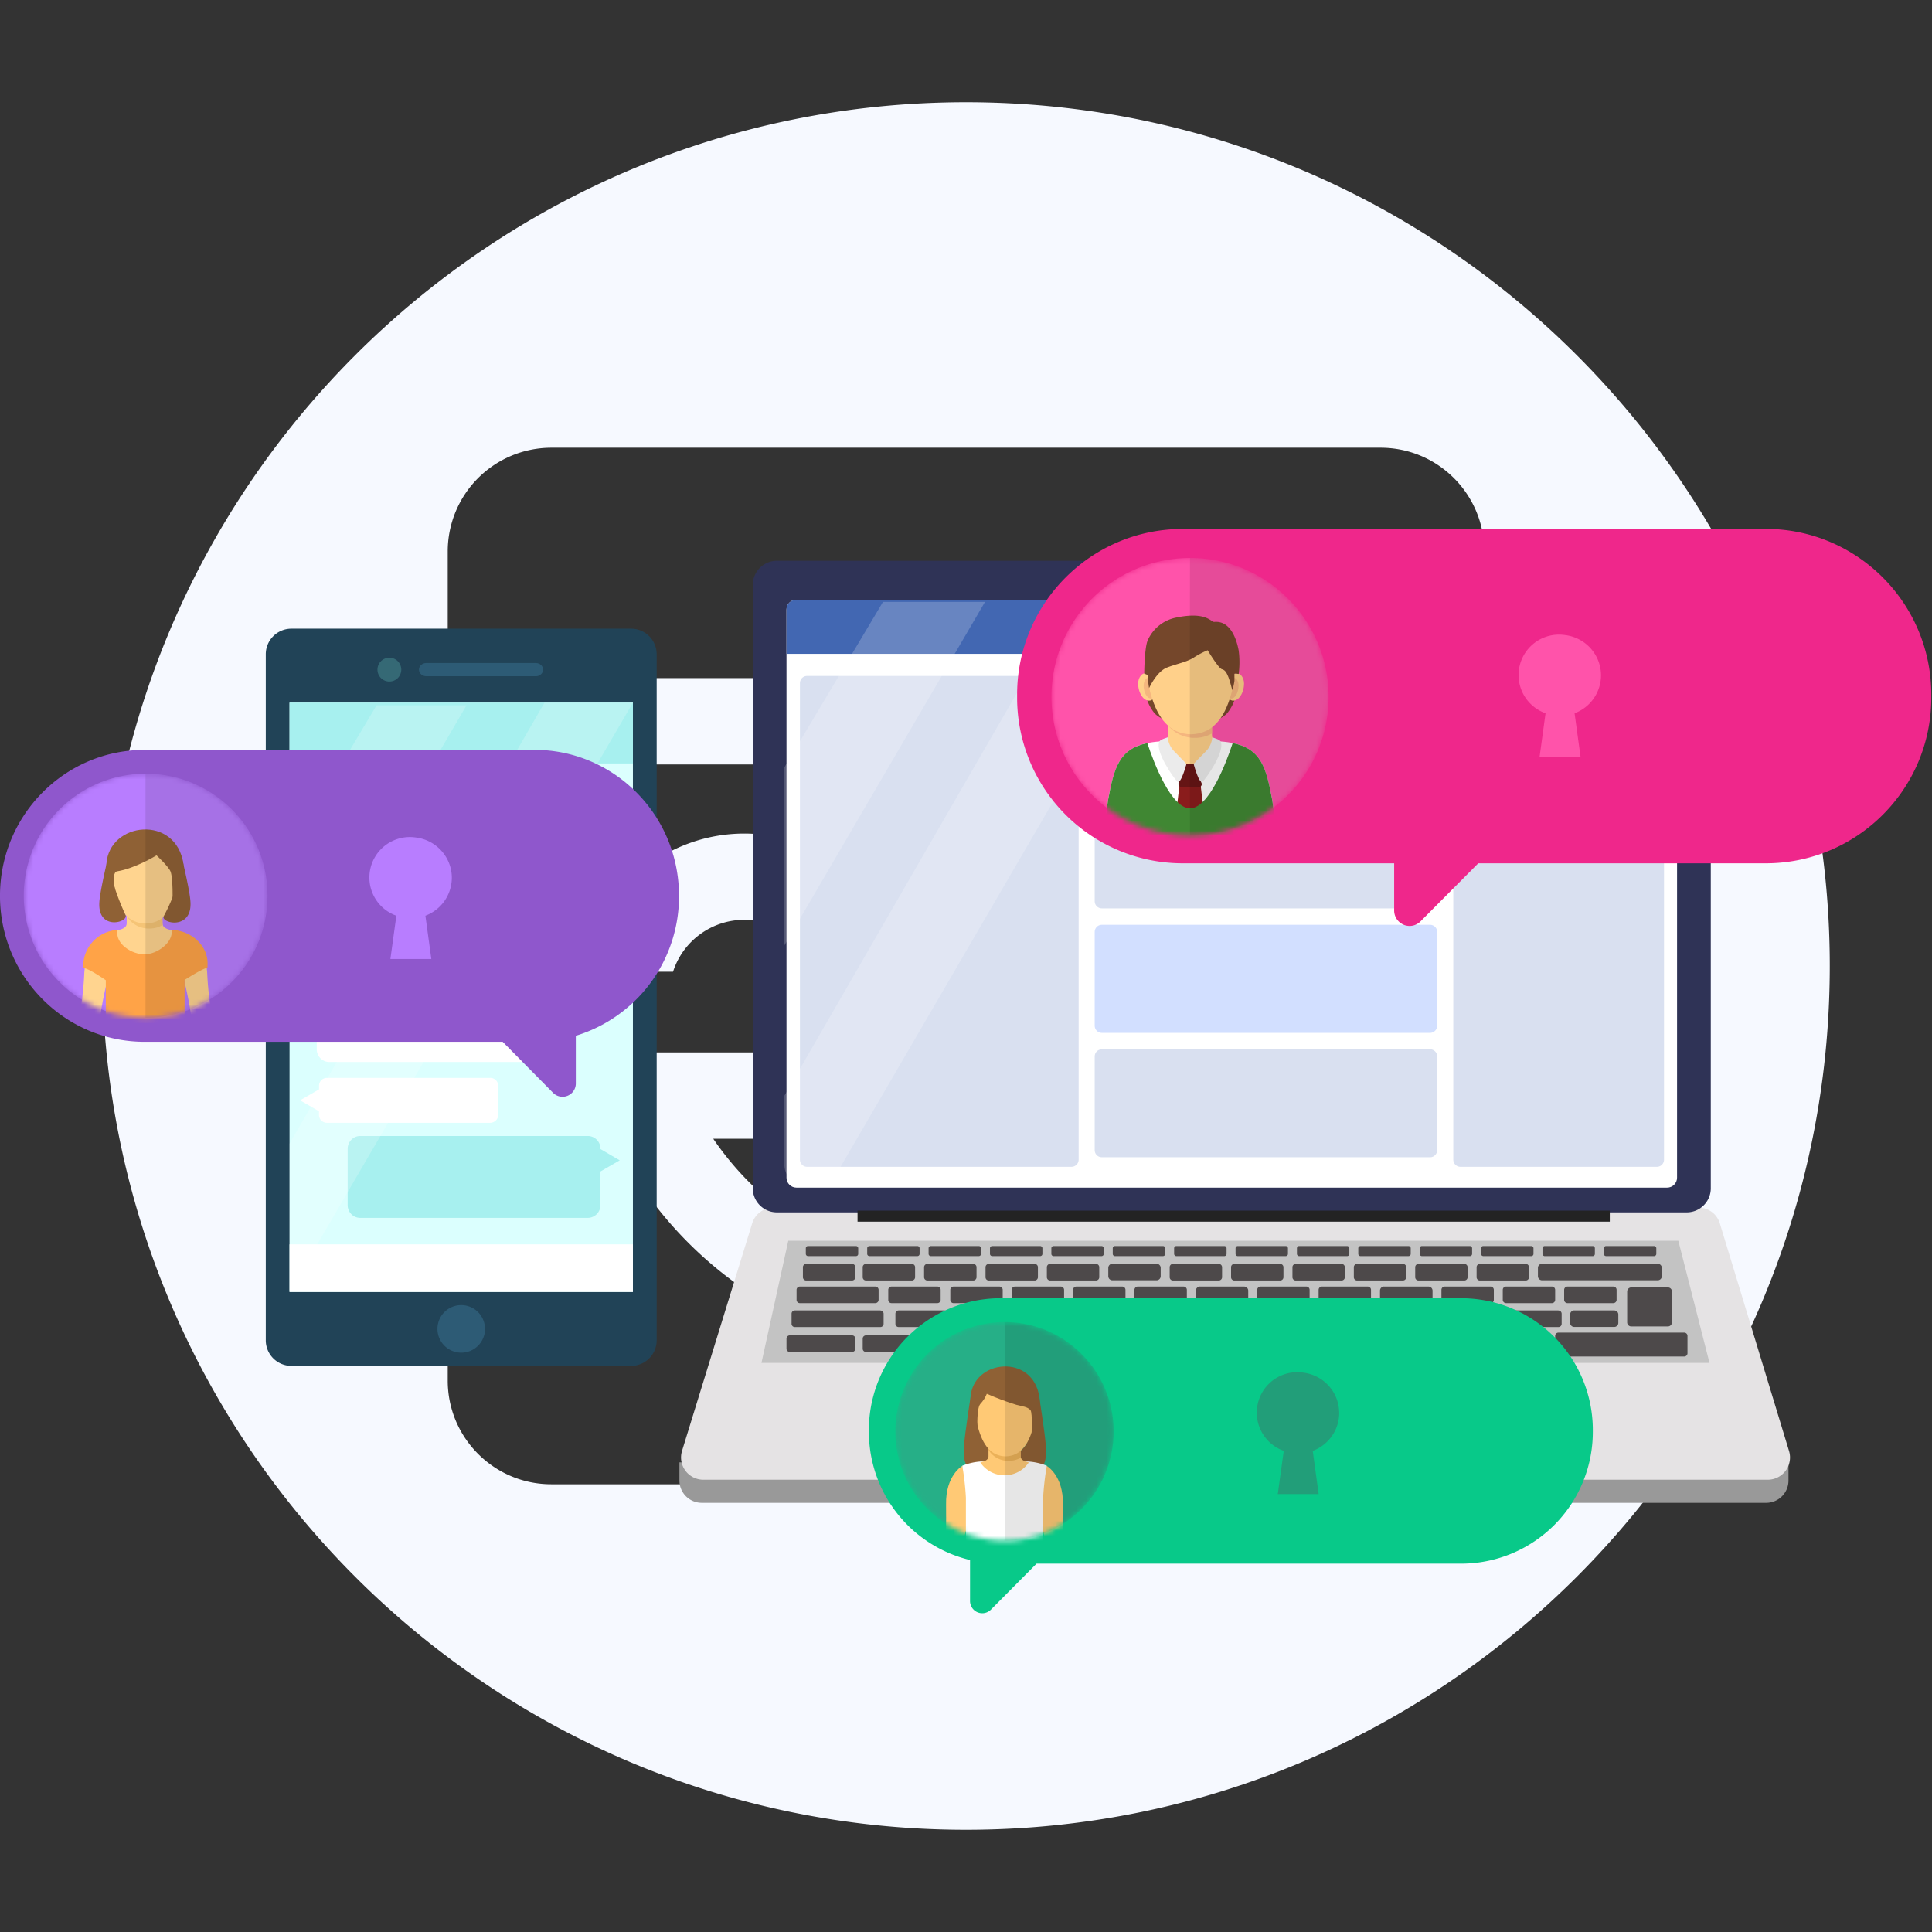 <svg fill="none" xmlns="http://www.w3.org/2000/svg" viewBox="0 0 378 378"><rect x="0" y="0" width="378" height="378" fill="#333333" stroke="none"/><path fill-rule="evenodd" clip-rule="evenodd" d="M189 20c93.34 0 169 75.66 169 169s-75.66 169-169 169S20 282.34 20 189 95.66 20 189 20zm101.4 129.57H87.6v120.55c0 11.2 9.08 20.28 20.28 20.28h162.24c11.2 0 20.28-9.08 20.28-20.28V222.8h-32.75l-.38.76a76.64 76.64 0 01-143.14-17.66H290.4v-56.33zm-52.2 73.23h-98.65l.32.47a59.64 59.64 0 0049 25.57 59.65 59.65 0 0049.32-26.04zm-92.58-59.71a31.55 31.55 0 0131.23 27.04h-17.29l-.06-.21a14.65 14.65 0 00-27.82.2H114.4l.06-.45a31.55 31.55 0 0131.16-26.58zm86.76 0a31.55 31.55 0 0131.22 27.04h-17.28l-.07-.21a14.65 14.65 0 00-27.81.2h-17.3l.08-.45a31.55 31.55 0 0131.16-26.58zm37.74-75.49H107.88a20.28 20.28 0 00-20.28 20.28v24.79h202.8v-24.79c0-11.2-9.08-20.28-20.28-20.28z" fill="#F6F9FF"/><path d="M123.47 123H57.01a5.01 5.01 0 00-5.01 5.01v134.21a5.01 5.01 0 005.01 5.02h66.46a5.01 5.01 0 005.01-5.02v-134.2a5.01 5.01 0 00-5-5.02z" fill="#214357"/><path d="M123.83 137.47H56.65v115.3h67.18v-115.3z" fill="#DBFFFE"/><path d="M104.83 132.3H83.4c-.79 0-1.43-.57-1.43-1.29 0-.71.64-1.29 1.43-1.29h21.43c.8 0 1.43.58 1.43 1.3 0 .7-.64 1.29-1.43 1.29z" fill="#2D5B75"/><path d="M76.03 133.34a2.33 2.33 0 100-4.65 2.33 2.33 0 000 4.65z" fill="#356975"/><path d="M94.9 260a4.65 4.65 0 11-9.31 0 4.65 4.65 0 019.3 0z" fill="#2D5B75"/><path d="M95.42 154.54H63.76a1.53 1.53 0 00-1.54 1.54v.76l-3.5 2.03 3.5 2.03v.89a1.54 1.54 0 001.54 1.53h31.66c.85 0 1.54-.68 1.54-1.53v-5.72c0-.85-.69-1.53-1.54-1.53z" fill="#fff"/><path d="M84.02 175.73h31.66c.85 0 1.55-.69 1.55-1.54v-.77l3.5-2.02-3.53-2.03v-.88c0-.86-.69-1.55-1.54-1.55H84.02c-.84 0-1.53.7-1.53 1.55v5.7c0 .85.69 1.54 1.53 1.54zM84.02 187.1h31.66c.85 0 1.55-.69 1.55-1.54v-.76l3.5-2.03-3.53-2.03v-.88c0-.85-.69-1.54-1.54-1.54H84.02c-.84 0-1.53.69-1.53 1.54v5.71c0 .85.69 1.53 1.53 1.54z" fill="#A7F0EF"/><path d="M108.96 191.76H64.43a2.48 2.48 0 00-2.46 2.5v.06l-3.77 2.2 3.77 2.19v6.57c0 1.38 1.1 2.5 2.46 2.5h44.53a2.49 2.49 0 002.47-2.5v-11.03c-.01-1.38-1.11-2.5-2.47-2.5z" fill="#fff"/><path d="M70.48 222.26h44.54a2.48 2.48 0 012.46 2.5v.06l3.77 2.2-3.77 2.18v6.58a2.5 2.5 0 01-2.46 2.5H70.48c-.65 0-1.28-.26-1.74-.73a2.53 2.53 0 01-.72-1.78v-11c0-.67.26-1.3.72-1.78a2.44 2.44 0 011.74-.73z" fill="#A7F0EF"/><path d="M95.9 210.89H63.97c-.85 0-1.55.68-1.55 1.53v.72l-3.71 2.14 3.7 2.14v.71c0 .86.7 1.55 1.56 1.55h31.94c.41 0 .8-.17 1.1-.46.3-.28.46-.68.46-1.09v-5.7a1.54 1.54 0 00-1.59-1.54z" fill="#fff"/><path d="M123.83 137.47H56.65v11.9h67.18v-11.9z" fill="#A7F0EF"/><path d="M123.83 243.46H56.65v9.3h67.18v-9.3z" fill="#fff"/><path opacity=".2" d="M56.65 252.76v-29l49.88-86.28h17.3L56.65 252.75zM91.27 138h-17.6L56.64 166.6v30.83L91.27 138z" fill="#fff"/><path d="M132.93 286.1v3.56a4.37 4.37 0 004.36 4.37h208.27a4.36 4.36 0 004.36-4.37v-3.55H132.93z" fill="#999"/><path d="M345.87 289.51a4.35 4.35 0 004.16-5.62l-13.54-44.53a4.34 4.34 0 00-4.15-3.09H151.32a4.36 4.36 0 00-4.15 3.07l-13.73 44.53a4.36 4.36 0 004.15 5.64h208.28z" fill="#E5E3E4"/><path d="M154.24 242.76h174.13l6.1 23.9H148.98l5.25-23.9z" fill="#C3C3C3"/><path clip-rule="evenodd" d="M242.44 114.16a1.09 1.09 0 11-2.17 0 1.09 1.09 0 012.17 0zM157.12 117.78h167.77a3.24 3.24 0 013.23 3.24v7.35H153.86v-7.35a3.24 3.24 0 013.26-3.24z" stroke="#000"/><path d="M167.78 120.44h-8.38v5.29h8.38v-5.29zM244.72 121.16H172.1v4.08h72.62v-4.08zM211.03 132.69h-54.51v96.03h54.51v-96.03zM325.57 165.34h-41.23v63.38h41.23v-63.38zM325.57 132.69h-41.23v28h41.23v-28zM281.19 132.69h-67v21.12h67v-21.13zM281.19 157.03h-67v21.13h67v-21.13zM281.19 181.38h-67v21.13h67v-21.13zM281.19 205.72h-67v21.13h67v-21.13z" stroke="#000"/><path d="M330 109.72H152a4.72 4.72 0 00-4.72 4.72v118.04c0 2.6 2.11 4.72 4.71 4.72h178.02c2.6 0 4.71-2.11 4.71-4.72V114.44c0-2.6-2.11-4.72-4.71-4.72z" fill="#2F3356"/><path d="M326.18 117.34H155.82c-1.07 0-1.94.87-1.94 1.94v111.14c0 1.07.87 1.94 1.94 1.94h170.36c1.07 0 1.94-.87 1.94-1.94V119.28c0-1.07-.87-1.94-1.94-1.94z" fill="#fff"/><path d="M314.96 236.86H167.78v2.16h147.18v-2.16z" fill="#232323"/><path d="M269.5 285.24h-56.15a2.81 2.81 0 01-2.8-3.03l.68-8.73a2.8 2.8 0 012.81-2.59l54.9.24c1.48 0 2.7 1.15 2.8 2.63l.56 8.48a2.82 2.82 0 01-2.8 3z" fill="#C3C3C3"/><path d="M167.47 243.79h-9.38c-.24 0-.43.2-.43.43v1.1c0 .25.2.44.44.44h9.38c.24 0 .43-.19.43-.43v-1.1c0-.25-.2-.44-.44-.44zM171.26 251.72h-14.78a.64.64 0 00-.63.63v1.97c0 .35.28.64.63.64h14.78c.35 0 .64-.29.64-.64v-1.97a.64.64 0 00-.64-.63zM184.8 256.39h-8.98a.64.64 0 00-.63.63V259c0 .36.28.64.63.64h8.98c.35 0 .64-.28.64-.64v-1.97a.64.64 0 00-.64-.63zM265.46 261.1h-57.28a.64.64 0 00-.64.63v2.33c0 .35.29.64.64.64h57.28c.35 0 .63-.29.63-.64v-2.33a.64.64 0 00-.63-.64zM195.54 251.72h-8.98a.64.64 0 00-.63.63v1.97c0 .35.28.64.63.64h8.98c.35 0 .64-.29.64-.64v-1.97a.64.64 0 00-.64-.63zM207.56 251.72h-8.99a.64.64 0 00-.63.63v1.97c0 .35.28.64.63.64h8.99c.35 0 .63-.29.63-.64v-1.97a.64.64 0 00-.63-.63zM219.57 251.72h-8.98a.64.64 0 00-.64.63v1.97c0 .35.28.64.64.64h8.98c.35 0 .63-.29.63-.64v-1.97a.64.64 0 00-.63-.63zM303.64 251.72h-8.98a.64.64 0 00-.64.63v1.97c0 .35.29.64.64.64h8.98c.35 0 .63-.29.63-.64v-1.97a.64.64 0 00-.63-.63zM315.65 251.72h-8.98a.64.64 0 00-.64.63v1.97c0 .35.29.64.64.64h8.98c.35 0 .64-.29.64-.64v-1.97a.64.64 0 00-.64-.63zM319.16 251.89h7.16c.45 0 .8.36.8.8v6.03a.8.8 0 01-.8.8h-7.16a.8.8 0 01-.8-.8v-6.03c0-.44.36-.8.8-.8zM214.44 247.29h-8.98a.64.64 0 00-.64.63v1.97c0 .35.28.64.64.64h8.98c.35 0 .63-.29.63-.64v-1.97a.64.64 0 00-.63-.63zM217.64 247.26h8.65c.44 0 .8.36.8.8v1.63a.8.8 0 01-.8.8h-8.65a.8.8 0 01-.8-.8v-1.63c0-.44.36-.8.8-.8zM191.5 243.79h-9.38c-.24 0-.44.2-.44.43v1.1c0 .25.2.44.44.44h9.38c.24 0 .44-.19.44-.43v-1.1c0-.25-.2-.44-.44-.44zM215.52 243.79h-9.38c-.24 0-.44.2-.44.43v1.1c0 .25.2.44.44.44h9.38c.24 0 .43-.19.43-.43v-1.1c0-.25-.2-.44-.43-.44zM275.57 243.79h-9.38c-.24 0-.44.2-.44.43v1.1c0 .25.2.44.44.44h9.38c.24 0 .44-.19.44-.43v-1.1c0-.25-.2-.44-.44-.44zM287.58 243.79h-9.38c-.24 0-.43.2-.43.43v1.1c0 .25.2.44.43.44h9.38c.24 0 .44-.19.44-.43v-1.1c0-.25-.2-.44-.44-.44zM311.6 243.79h-9.37c-.24 0-.44.2-.44.43v1.1c0 .25.2.44.44.44h9.38c.24 0 .43-.19.43-.43v-1.1c0-.25-.2-.44-.43-.44zM323.62 243.79h-9.38c-.24 0-.44.2-.44.43v1.1c0 .25.2.44.44.44h9.38c.24 0 .44-.19.44-.43v-1.1c0-.25-.2-.44-.44-.44zM166.71 247.29h-8.98a.64.64 0 00-.64.63v1.97c0 .35.29.64.64.64h8.98c.35 0 .64-.29.64-.64v-1.97a.64.64 0 00-.64-.63zM166.71 261.27h-12.2a.64.64 0 00-.63.64v1.97c0 .35.29.63.64.63h12.2c.34 0 .63-.28.63-.63v-1.97a.64.64 0 00-.64-.64zM172.25 256.39H155.5a.64.64 0 00-.63.63V259c0 .36.28.64.63.64h16.75c.35 0 .63-.28.63-.64v-1.97a.64.64 0 00-.63-.63zM178.4 247.29h-8.97a.64.64 0 00-.64.63v1.97c0 .35.28.64.64.64h8.98c.35 0 .63-.29.63-.64v-1.97a.64.64 0 00-.63-.63zM183.4 251.72h-8.98a.64.64 0 00-.63.63v1.97c0 .35.28.64.63.64h8.98c.35 0 .64-.29.64-.64v-1.97a.64.64 0 00-.64-.63zM178.4 261.27h-8.97a.64.64 0 00-.64.64v1.97c0 .35.28.63.64.63h8.98c.35 0 .63-.28.63-.63v-1.97a.64.64 0 00-.63-.64zM190.57 261.27h-8.98a.64.64 0 00-.63.64v1.97c0 .35.28.63.63.63h8.98c.35 0 .64-.28.64-.63v-1.97a.64.64 0 00-.64-.64zM194.44 261.27h8.65c.44 0 .8.36.8.8v1.63a.8.8 0 01-.8.8h-8.65a.8.8 0 01-.8-.8v-1.63c0-.44.36-.8.8-.8zM270.55 261.27h8.64c.45 0 .8.36.8.8v1.63a.8.8 0 01-.8.8h-8.64a.8.8 0 01-.8-.8v-1.63c0-.44.36-.8.8-.8zM292.05 261.27h-8.99a.64.64 0 00-.63.64v1.97c0 .35.28.63.63.63h8.99c.35 0 .63-.28.63-.63v-1.97a.64.64 0 00-.63-.64zM302.13 261.27h-7a.64.64 0 00-.64.64v1.97c0 .35.28.63.63.63h7.01c.36 0 .64-.28.64-.63v-1.97a.64.64 0 00-.63-.64zM196.81 256.39h-8.98a.64.64 0 00-.63.63V259c0 .36.28.64.63.64h8.98c.35 0 .64-.28.64-.64v-1.97a.64.64 0 00-.64-.63zM208.82 256.39h-8.98a.64.64 0 00-.63.63V259c0 .36.28.64.63.64h8.98c.36 0 .64-.28.64-.64v-1.97a.64.64 0 00-.64-.63zM212.02 256.39h8.65c.44 0 .8.36.8.8v1.63a.8.8 0 01-.8.8h-8.65a.8.8 0 01-.8-.8v-1.64c0-.44.36-.79.8-.8zM232.84 256.39h-8.98a.64.64 0 00-.63.63V259c0 .36.28.64.63.64h8.98c.35 0 .64-.28.64-.64v-1.97a.64.64 0 00-.64-.63zM244.86 256.39h-8.99a.64.64 0 00-.63.63V259c0 .36.28.64.63.64h8.99c.35 0 .63-.28.63-.64v-1.97a.64.64 0 00-.63-.63zM248.05 256.39h8.65c.44 0 .8.36.8.8v1.64a.8.8 0 01-.8.8h-8.65a.8.8 0 01-.8-.8v-1.65c0-.44.36-.8.8-.8zM268.88 256.39h-8.98a.64.64 0 00-.64.63V259c0 .36.29.64.64.64h8.98c.35 0 .63-.28.63-.64v-1.97a.64.64 0 00-.63-.63zM280.89 256.39h-8.99a.64.64 0 00-.63.63V259c0 .36.28.64.63.64h8.99c.35 0 .63-.28.63-.64v-1.97a.64.64 0 00-.63-.63zM292.9 256.39h-8.98a.64.64 0 00-.64.63V259c0 .36.29.64.64.64h8.98c.35 0 .63-.28.63-.64v-1.97a.64.64 0 00-.63-.63zM304.91 256.39h-8.98a.64.64 0 00-.64.63V259c0 .36.29.64.64.64h8.98c.35 0 .63-.28.63-.64v-1.97a.64.64 0 00-.63-.63zM308 256.39h7.83c.44 0 .8.36.8.8v1.63a.8.8 0 01-.8.8H308a.8.8 0 01-.8-.8v-1.64c0-.44.37-.8.8-.8zM231.58 251.72h-8.98a.64.64 0 00-.64.63v1.97c0 .35.29.64.64.64h8.98c.35 0 .63-.29.63-.64v-1.97a.64.64 0 00-.63-.63zM234.77 251.72h8.65c.44 0 .8.36.8.8v1.63a.8.8 0 01-.8.8h-8.65a.8.8 0 01-.8-.8v-1.64c.01-.44.37-.79.8-.8zM255.6 251.72h-8.98a.64.64 0 00-.64.63v1.97c0 .35.28.64.64.64h8.98c.35 0 .63-.29.63-.64v-1.97a.64.64 0 00-.63-.63zM267.6 251.72h-8.97a.64.64 0 00-.64.63v1.97c0 .35.29.64.64.64h8.98c.35 0 .63-.29.63-.64v-1.97a.64.64 0 00-.63-.63zM270.8 251.72h8.65a.8.8 0 01.83.8v1.63a.8.8 0 01-.8.8h-8.68a.8.8 0 01-.8-.8v-1.64c0-.44.36-.8.8-.8zM291.63 251.72h-8.98a.64.64 0 00-.63.63v1.97c0 .35.28.64.63.64h8.98c.35 0 .64-.29.64-.64v-1.97a.64.64 0 00-.64-.63zM329.52 260.73h-24.61a.64.64 0 00-.64.63v3.41c0 .35.29.64.64.64h24.61c.35 0 .64-.29.64-.64v-3.4a.64.64 0 00-.64-.64zM190.42 247.29h-8.98a.64.64 0 00-.64.63v1.97c0 .35.29.64.64.64h8.98c.35 0 .64-.29.64-.64v-1.97a.64.64 0 00-.64-.63zM202.43 247.29h-8.98a.64.64 0 00-.63.63v1.97c0 .35.28.64.63.64h8.98c.35 0 .64-.29.64-.64v-1.97a.64.64 0 00-.64-.63zM238.46 247.29h-8.98a.64.64 0 00-.63.63v1.97c0 .35.28.64.63.64h8.98c.35 0 .64-.29.64-.64v-1.97a.64.64 0 00-.64-.63zM250.47 247.29h-8.98a.64.64 0 00-.63.63v1.97c0 .35.28.64.63.64h8.98c.35 0 .64-.29.64-.64v-1.97a.64.64 0 00-.64-.63zM262.49 247.29h-8.99a.64.64 0 00-.63.63v1.97c0 .35.28.64.63.64h8.99c.35 0 .63-.29.63-.64v-1.97a.64.64 0 00-.63-.63zM274.5 247.29h-8.99a.64.64 0 00-.63.63v1.97c0 .35.28.64.63.64h8.98c.35 0 .64-.29.64-.64v-1.97a.64.64 0 00-.64-.63zM286.5 247.29h-8.98a.64.64 0 00-.63.63v1.97c0 .35.28.64.63.64h8.98c.36 0 .64-.29.64-.64v-1.97a.64.64 0 00-.64-.63zM298.52 247.29h-8.99a.64.64 0 00-.63.63v1.97c0 .35.28.64.63.64h8.99c.35 0 .63-.29.63-.64v-1.97a.64.64 0 00-.63-.63zM301.71 247.26h22.63c.44 0 .8.36.8.8v1.63a.8.8 0 01-.8.8H301.7a.8.8 0 01-.8-.8v-1.63c0-.44.36-.8.8-.8zM179.49 243.79h-9.38c-.24 0-.44.2-.44.43v1.1c0 .25.2.44.44.44h9.38c.24 0 .43-.19.43-.43v-1.1c0-.25-.2-.44-.43-.44zM203.51 243.79h-9.38c-.24 0-.44.2-.44.43v1.1c0 .25.2.44.44.44h9.38c.24 0 .44-.19.44-.43v-1.1c0-.25-.2-.44-.44-.44zM227.53 243.79h-9.38c-.24 0-.44.2-.44.43v1.1c0 .25.2.44.44.44h9.38c.24 0 .44-.19.44-.43v-1.1c0-.25-.2-.44-.44-.44zM239.54 243.79h-9.38c-.24 0-.44.2-.44.43v1.1c0 .25.2.44.44.44h9.38c.24 0 .44-.19.44-.43v-1.1c0-.25-.2-.44-.44-.44zM251.55 243.79h-9.38c-.24 0-.43.2-.43.43v1.1c0 .25.2.44.43.44h9.38c.24 0 .44-.19.44-.43v-1.1c0-.25-.2-.44-.44-.44zM263.56 243.79h-9.38c-.24 0-.43.2-.43.43v1.1c0 .25.2.44.44.44h9.38c.24 0 .43-.19.43-.43v-1.1c0-.25-.2-.44-.44-.44zM299.6 243.79h-9.39c-.24 0-.43.2-.43.43v1.1c0 .25.2.44.44.44h9.38c.24 0 .43-.19.43-.43v-1.1c0-.25-.2-.44-.43-.44z" fill="#4D494A"/><path d="M155.82 117.34h170.36a1.94 1.94 0 011.94 1.94v8.53c0 .06-.05.12-.11.12H154a.12.12 0 01-.12-.12v-8.53a1.94 1.94 0 011.94-1.94z" fill="#4267B2"/><path d="M209.64 132.25h-51.73a1.4 1.4 0 00-1.4 1.4v93.25c0 .76.63 1.39 1.4 1.39h51.73c.77 0 1.4-.63 1.4-1.4v-93.24c0-.77-.63-1.4-1.4-1.4zM324.18 164.9h-38.45c-.77 0-1.39.63-1.39 1.4v60.59c0 .77.62 1.4 1.4 1.4h38.44c.77 0 1.39-.63 1.39-1.4v-60.6c0-.76-.62-1.39-1.39-1.39z" fill="#D9E0F0"/><path d="M324.18 132.25h-38.45a1.4 1.4 0 00-1.39 1.4v25.22c0 .77.62 1.4 1.4 1.4h38.44c.77 0 1.39-.63 1.39-1.4v-25.22c0-.77-.62-1.4-1.39-1.4zM279.8 132.25h-64.23c-.77 0-1.39.63-1.39 1.4v18.34c0 .77.62 1.39 1.4 1.39h64.22a1.4 1.4 0 001.39-1.4v-18.33c0-.77-.62-1.4-1.4-1.4z" fill="#D2DFFF"/><path d="M279.8 156.6h-64.23c-.77 0-1.39.63-1.39 1.4v18.34c0 .76.62 1.39 1.4 1.39h64.22c.77 0 1.39-.63 1.39-1.4V158c0-.77-.62-1.39-1.4-1.39z" fill="#D9E0F0"/><path d="M279.8 180.94h-64.23c-.77 0-1.39.63-1.39 1.4v18.34c0 .77.62 1.4 1.4 1.4h64.22a1.4 1.4 0 001.39-1.4v-18.34c0-.77-.62-1.4-1.4-1.4z" fill="#D2DFFF"/><path d="M279.8 205.3h-64.23c-.77 0-1.39.62-1.39 1.38v18.35c0 .77.62 1.39 1.4 1.39h64.22c.77 0 1.39-.62 1.39-1.4v-18.34c0-.76-.62-1.39-1.4-1.39z" fill="#D9E0F0"/><path opacity=".2" d="M153.48 227.86v-13.5l56.36-97.63h19.55L162.3 232l-4.74-.02a4.11 4.11 0 01-4.09-4.12zM192.72 117.76h-19.96l-19.28 32.35v34.85l39.24-67.2z" fill="#fff"/><path d="M345.45 103.48c17.9 0 32.41 14.52 32.41 32.42v.59c0 17.9-14.5 32.42-32.4 32.42h-56.24l-11.3 11.37a3 3 0 01-3.17.7l-.12-.05a3.03 3.03 0 01-1.86-2.8v-9.22h-41.36A32.42 32.42 0 01199 136.5v-.59c0-17.9 14.5-32.42 32.4-32.42h114.05z" fill="#EF278B"/><mask id="a" maskUnits="userSpaceOnUse" x="205" y="109" width="55" height="55"><path d="M232.83 163.46a27.13 27.13 0 10-27.14-27.13 27.13 27.13 0 0027.14 27.13z" fill="#fff"/></mask><g mask="url(#a)"><path d="M259.94 136.33c0-15-12.14-27.16-27.11-27.16a27.13 27.13 0 00-27.11 27.16c0 15 12.14 27.16 27.1 27.16a27.13 27.13 0 0027.12-27.16z" fill="#FF53AA"/><path d="M241.65 136.64a8.9 8.9 0 01-1.57 2.93c-.47.46-1.02.84-1.63 1.1l1.6-4.33 1.6.3zM224.33 136.64a8.88 8.88 0 001.57 2.93c.47.46 1.03.84 1.64 1.1l-1.6-4.33-1.61.3z" fill="#75472B"/><path d="M248.93 156.62c-1.37-7.48-2.5-11.25-10.9-11.6l-5.17 6.37-5.18-6.37c-8.4.35-9.53 4.12-10.9 11.6-.5 3.18-.8 6.39-.88 9.6h33.95c-.1-3.21-.4-6.42-.92-9.6z" fill="#fff"/><path d="M237.12 143.4v-5.62h-8.6v5.63c0 1.3-.33 1.48-.9 1.69.93 1.62 2.32 8.55 5.33 8.55 3 0 4.12-6.95 5.05-8.55-.56-.2-.88-.4-.88-1.7zM241.03 137.06c1.28.26 2.37-1.49 2.37-3.34 0-1.03-.67-2.22-1.71-1.97-.77.17-1.37.77-1.54 1.54v2.85c.11.44.45.79.88.92z" fill="#FFD08A"/><path d="M240.74 136.64c.86.2 1.59-1.13 1.59-2.52 0-.78-.45-1.68-1.15-1.5-.53.17-.93.62-1.03 1.17v2.18s.14.56.6.67z" fill="#F5B67F"/><path d="M225.05 137.06c-1.28.26-2.37-1.49-2.37-3.34 0-1.03.67-2.22 1.72-1.97.76.17 1.36.77 1.53 1.54v2.85c-.1.44-.44.8-.88.92z" fill="#FFD08A"/><path d="M225.34 136.64c-.85.2-1.58-1.13-1.58-2.52 0-.78.45-1.68 1.14-1.5.54.17.94.62 1.03 1.17v2.18s-.13.56-.59.67zM232.83 137.84h-4.27v4.13a6.74 6.74 0 005.22 2.4c1.17 0 2.33-.3 3.36-.87v-5.7l-4.31.04z" fill="#F5B67F"/><path d="M239.24 125.9c-2.46-1.74-9.96-1.74-12.38 0-1.94 1.37-2.8 6.26-1.67 10.07 1.38 4.6 3.63 7.6 7.82 7.7 4.23-.1 6.49-3.1 7.83-7.7 1.19-3.81.33-8.7-1.6-10.07z" fill="#FFD08A"/><path d="M236.37 166.25h-7.08l1.6-13.73h3.89l1.59 13.73z" fill="#8A1C1C"/><path d="M232.08 149.5h1.54l1.46 3.7a.62.62 0 01-.6.84l-3.3-.05a.61.61 0 01-.57-.85l1.47-3.64z" fill="#661515"/><path d="M229.74 147c1.65 1.67 2.39 2.45 2.39 2.45s-1.08 4.16-1.8 3.46c-.71-.7-4.4-5.91-3.49-7.84.19-.4 1.63-.8 1.63-.8.1 1.03.55 2 1.27 2.74zM235.93 147c-1.66 1.67-2.39 2.45-2.39 2.45s1.07 4.16 1.78 3.46c.72-.7 4.41-5.91 3.5-7.84-.18-.4-1.63-.8-1.63-.8-.1 1.03-.54 2-1.26 2.74z" fill="#EBEBEB"/><path d="M224.65 132.17v1.1c0 .38.17 1.36.17 1.36s1.47-3.25 3.52-4.03c2.04-.78 3.85-1.06 5.24-1.96.85-.55 1.76-1.03 2.7-1.42 0 0 2.13 3.56 2.8 3.72.67.16.93.77 1.24 1.49.3.72.78 2.61.78 2.61.2-.6.34-1.21.42-1.84v-1.38c.16-.03.33-.03.49 0l.34.05c.2-1.53.2-3.07 0-4.59-.32-1.75-1.42-5.91-4.78-5.6-.65.05-1.53-2.08-7.4-.86a7.71 7.71 0 00-5.6 4.42c-.66 1.43-.7 6.55-.7 6.55l.4.16c.13.05.26.12.38.22z" fill="#75472B"/><path d="M232.92 166.25h16.93c-.1-3.23-.4-6.44-.92-9.63-1.17-6.4-2.17-10.1-7.75-11.24-1.27 3.9-4.65 12.73-8.35 12.78-3.7-.05-7.07-8.87-8.35-12.77-5.53 1.15-6.53 4.82-7.7 11.23-.5 3.18-.8 6.39-.88 9.6h17.02v.03z" fill="#408733"/><path opacity=".1" d="M259.94 136.33c0-15-12.14-27.16-27.11-27.16-.04.45-.04 54.58 0 54.32a27.13 27.13 0 0027.1-27.16z" fill="#000"/></g><path d="M313.24 132.14c0-4.01-3.01-7.4-7.04-7.89a7.92 7.92 0 00-3.81 15.3l-1.16 8.47h8l-1.16-8.47a7.94 7.94 0 005.17-7.4z" fill="#FF53AA"/><path d="M104.58 146.71c15.62.01 28.27 12.8 28.27 28.58v.47a28.54 28.54 0 01-20.19 26.89v9.26a2.6 2.6 0 01-4.48 1.87l-9.83-9.95H28.28C12.83 203.83.27 191.31 0 175.76v-.94c.25-15.57 12.82-28.1 28.28-28.1h76.3z" fill="#8F57CC"/><path d="M88.4 171.75c0-4.01-3.02-7.4-7.04-7.89a7.92 7.92 0 00-3.81 15.3l-1.17 8.47h8.01l-1.16-8.47a7.94 7.94 0 005.17-7.4z" fill="#B87DFF"/><mask id="b" maskUnits="userSpaceOnUse" x="4" y="151" width="49" height="49"><path d="M28.49 199.13a23.86 23.86 0 0023.84-23.88 23.86 23.86 0 00-23.84-23.88 23.86 23.86 0 00-23.84 23.88 23.86 23.86 0 0023.84 23.88z" fill="#fff"/></mask><g mask="url(#b)"><path d="M28.49 199.13a23.86 23.86 0 0023.84-23.88 23.86 23.86 0 00-23.84-23.88 23.86 23.86 0 00-23.84 23.88 23.86 23.86 0 0023.84 23.88z" fill="#B87DFF"/><path d="M37.21 183.93c-1.47-.03-2.87 1.44-1.88 5.03 2.15 8.3 2.2 11.2 2.2 11.2h4.25a60.93 60.93 0 01-1.22-9.34c-.14-4.32-2.16-6.85-3.35-6.89zM19.81 183.93c1.48-.03 2.87 1.44 1.9 5.03-2.16 8.3-2.23 11.2-2.23 11.2h-4.23c.65-3.08 1.06-6.2 1.22-9.34.13-4.32 2.15-6.85 3.34-6.89z" fill="#FFD48F"/><path d="M33.29 181.92s-3.37 3.51-4.87 3.5c-1.5-.02-4.75-3.5-4.75-3.5a7.17 7.17 0 00-7.4 7v.29c.01.12.1.21.23.22 1.1.18 4.2 2.35 4.2 2.35v8.43l15.42-.04v-8.44s3.23-2.07 4.25-2.33c.12-.03.23-.1.23-.22v-.25c.29-3.87-3.24-7.01-7.31-7.01z" fill="#FFA347"/><path d="M31.79 180.64v-4.57h-7v4.57c0 1.06-1.34 1.22-1.8 1.39-.48 2.67 2.82 4.69 5.28 4.69 2.47 0 5.64-2.34 5.31-4.7-.46-.16-1.79-.33-1.79-1.38z" fill="#FFD48F"/><path d="M31.85 180.98a.98.98 0 01-.06-.34v-4.57h-7v3.17a5.02 5.02 0 004.5 2.43c.9 0 1.78-.24 2.56-.7z" fill="#F5C476"/><path d="M33.41 166.29c-1.95-1.44-7.9-1.44-9.84 0-1.55 1.11-2.23 5.08-1.32 8.17 1.08 3.73 2.87 6.17 6.24 6.24 3.36-.07 5.15-2.51 6.23-6.24.92-3.1.2-7.06-1.3-8.17z" fill="#FFD48F"/><path d="M30.62 167.35s2.4 2.22 2.76 3.2c.5 1.39.38 5.85.38 5.85l2.04-3.9c.2-1.14.23-2.3.09-3.46-1.44-9.72-14.55-8.26-15.07 0-.02 1.16.02 2.32.13 3.47l1.96 3.4s-1.43-5.19 0-5.43c3.55-.56 7.71-3.13 7.71-3.13z" fill="#8F6135"/><path d="M21 168.37s-1.43 5.96-1.56 8.1c-.4 5.74 5.8 4 5.12 2.56A50.05 50.05 0 0121 168.37zM35.7 168.32s1.44 5.96 1.56 8.08c.4 5.75-6 4.2-5.2 2.8a32.93 32.93 0 003.64-10.88z" fill="#8F6135"/><path opacity=".1" d="M28.47 151.37v47.76a23.86 23.86 0 0023.83-23.88 23.86 23.86 0 00-23.83-23.88z" fill="#000"/></g><path d="M285.87 254a25.78 25.78 0 0125.77 25.79v.34a25.78 25.78 0 01-25.77 25.8H202.8l-8.93 9c-.66.66-1.63.87-2.5.56l-.1-.04a2.4 2.4 0 01-1.48-2.23v-8A25.8 25.8 0 01170 280.14v-.34A25.78 25.78 0 01195.78 254h90.09z" fill="#08C989"/><path d="M262.01 276.45c.01-4.01-3.01-7.4-7.03-7.89a7.92 7.92 0 00-3.81 15.3l-1.17 8.46h8l-1.16-8.46a7.94 7.94 0 005.18-7.41z" fill="#229E79"/><mask id="c" maskUnits="userSpaceOnUse" x="175" y="258" width="43" height="44"><path d="M196.53 301.43a21.38 21.38 0 10.01-42.76 21.38 21.38 0 00-.01 42.76z" fill="#fff"/></mask><g mask="url(#c)"><path d="M217.89 280.06c0-11.82-9.56-21.4-21.36-21.4a21.38 21.38 0 00-21.36 21.4c0 11.82 9.56 21.4 21.36 21.4 11.8 0 21.36-9.58 21.36-21.4z" fill="#26AF87"/><path d="M190.01 272.6s-1.26 7.83-1.43 10.63c-.36 7.58 5.36 3.78 5.63 1.81.16-1.15-1.47-1.52-1.66-4-.27-3.82-2.54-8.44-2.54-8.44zM203.21 272.6s1.27 7.83 1.44 10.63c.36 7.58-5.36 3.78-5.63 1.81-.16-1.15 2-1.5 2.19-3.98.33-2.89 1-5.73 2-8.46z" fill="#8F6135"/><path d="M208.1 302.38h-3.32l-2.25-9.14 2.25-6.44s3.31 1.85 3.18 7.57c-.08 3.14.13 8 .13 8zM184.97 302.38h3.3l2.25-9.14-2.24-6.44s-3.3 1.85-3.18 7.57c.07 3.14-.13 8-.13 8z" fill="#FFC975"/><path d="M201.12 285.94h-9.19c-1.26.08-2.5.37-3.66.83.36 2.07.6 4.16.71 6.26v9.35h15.11v-9.35c.12-2.1.36-4.19.72-6.26a12.01 12.01 0 00-3.7-.83z" fill="#fff"/><path d="M199.68 284.89v-4.1h-6.28v4.1c0 .94-1.2 1.09-1.6 1.24a5.72 5.72 0 009.48 0c-.41-.15-1.6-.32-1.6-1.24z" fill="#FFC975"/><path d="M199.72 285.2a1 1 0 01-.04-.31v-4.1h-6.28v2.88a4.5 4.5 0 004.04 2.14c.8 0 1.59-.22 2.28-.62z" fill="#EBB159"/><path d="M200.98 272.03c-1.68-1.26-6.8-1.26-8.48 0-1.32 1-1.9 4.55-1.13 7.32.93 3.34 2.48 5.52 5.37 5.59 2.9-.06 4.44-2.25 5.38-5.59.74-2.77.16-6.32-1.14-7.32z" fill="#FFC975"/><path d="M193.07 272.7c1.88.82 3.8 1.54 5.77 2.15 1.34.35 2.14.38 2.76 1.03.48.54.2 5.32.2 5.32l1.65-2.96c.08-1.61.05-3.23-.08-4.84-1.28-8.7-13.05-7.4-13.48 0-.02 1.05.02 2.1.12 3.13l1.28 4.83s-.38-5.66.5-6.66c.55-.58.99-1.26 1.28-2z" fill="#8F6135"/><path opacity=".1" d="M217.89 280.06c0-11.82-9.56-21.4-21.36-21.4.16-.07.16 42.91 0 42.8 11.8 0 21.36-9.58 21.36-21.4z" fill="#000"/></g></svg>